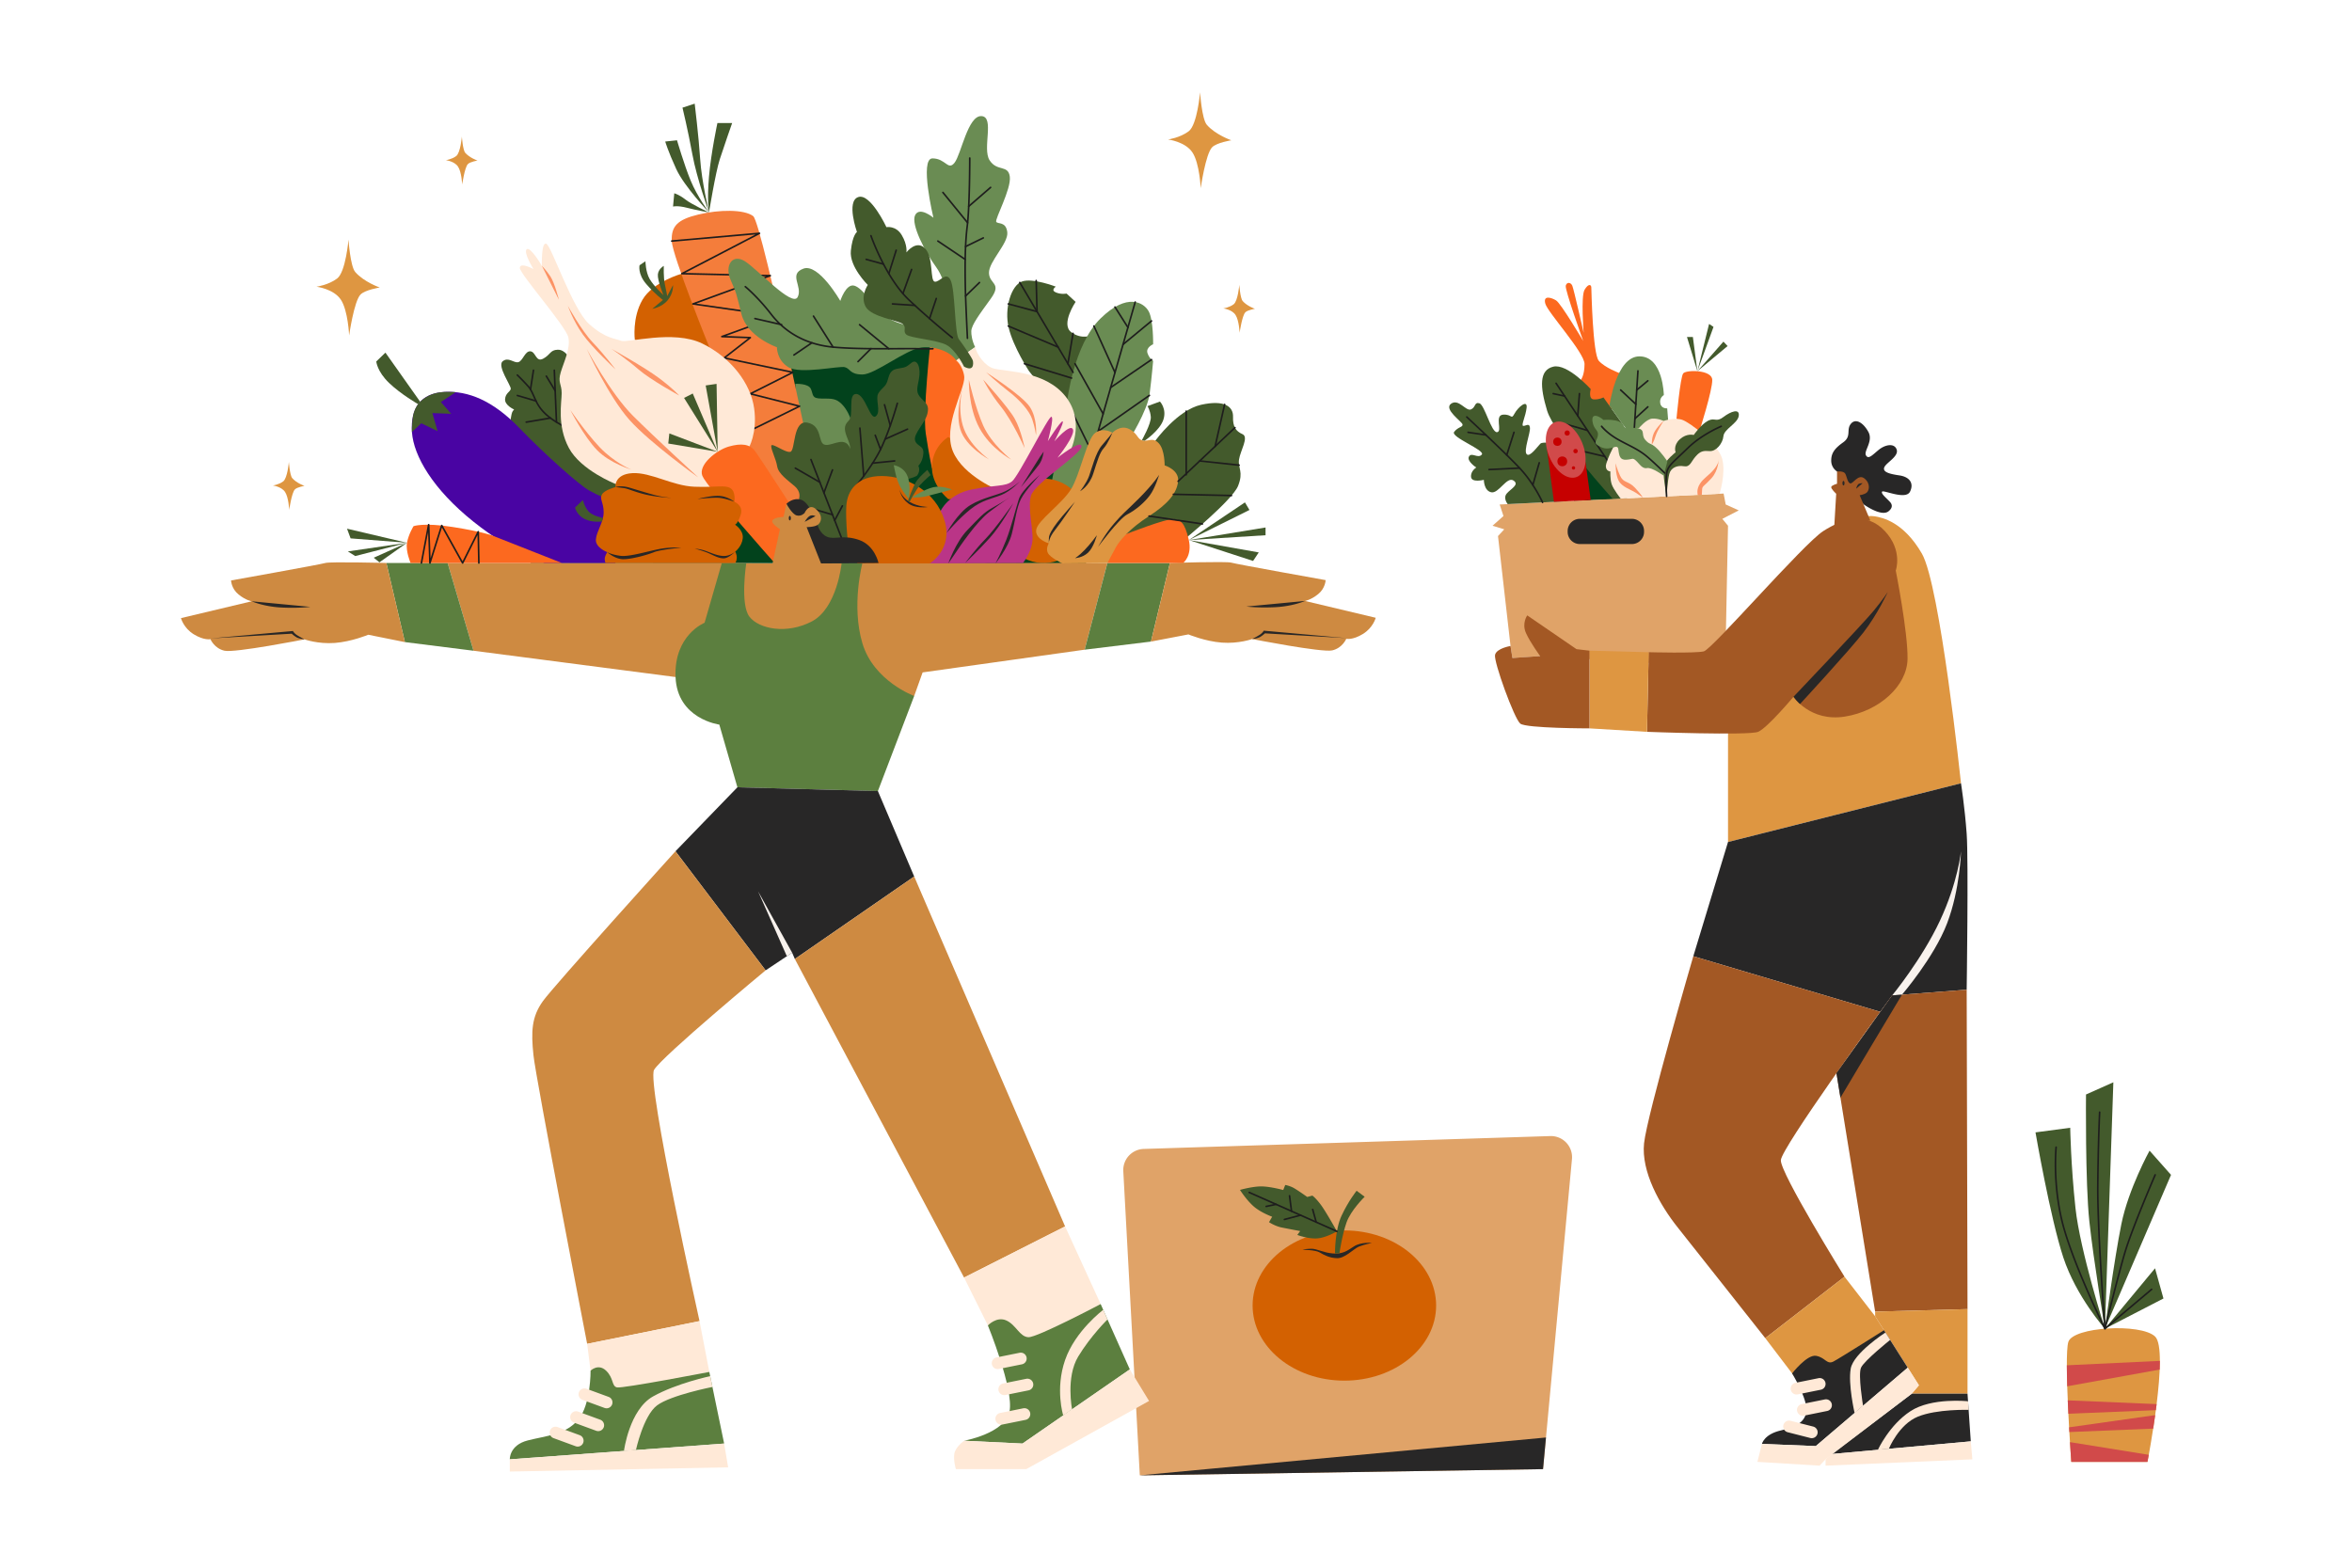 <svg xmlns="http://www.w3.org/2000/svg" xml:space="preserve" viewBox="0 0 600 400" id="vegetarian-food-shopping">
  <g fill="#DE9641">
    <path d="M88.901 61.131s-.698 8.268-2.899 9.932c-2.201 1.664-5.261 2.094-5.261 2.094s4.402.537 6.228 3.329c1.825 2.792 2.094 9.1 2.094 9.1s1.246-8.719 2.899-10.429c1.168-1.208 4.912-1.799 4.912-1.799s-4.053-1.409-6.255-3.959c-1.267-1.469-1.718-8.268-1.718-8.268zM306.139 23.563s-.698 8.268-2.899 9.932c-2.201 1.664-5.261 2.094-5.261 2.094s4.402.537 6.228 3.329c1.825 2.792 2.094 9.1 2.094 9.1s1.246-8.719 2.899-10.429c1.168-1.208 4.912-1.798 4.912-1.798s-4.053-1.409-6.255-3.959c-1.267-1.469-1.718-8.269-1.718-8.269zM117.824 34.856s-.349 4.134-1.45 4.966-2.631 1.047-2.631 1.047 2.201.268 3.114 1.664 1.047 4.55 1.047 4.55.623-4.36 1.45-5.214c.584-.604 2.456-.899 2.456-.899s-2.027-.705-3.127-1.98c-.634-.734-.859-4.134-.859-4.134zM316.15 72.68s-.349 4.134-1.45 4.966-2.631 1.047-2.631 1.047 2.201.268 3.114 1.664c.913 1.396 1.047 4.55 1.047 4.55s.623-4.359 1.45-5.214c.584-.604 2.456-.899 2.456-.899s-2.027-.705-3.127-1.98c-.634-.734-.859-4.134-.859-4.134zM73.694 117.865s-.349 4.134-1.45 4.966-2.631 1.047-2.631 1.047 2.201.268 3.114 1.664 1.047 4.55 1.047 4.55.623-4.359 1.45-5.214c.584-.604 2.456-.899 2.456-.899s-2.027-.705-3.127-1.98c-.634-.734-.859-4.134-.859-4.134z"></path>
  </g>
  <path fill="#DE9641" d="M528.386 373.001h19.435s5.583-28.562 1.933-31.998c-3.651-3.436-20.938-2.47-22.119 1.396-1.181 3.866.751 30.602.751 30.602z"></path>
  <path fill="#435A2C" d="M519.259 288.927s3.758 21.797 7.087 31.89c3.329 10.093 10.626 18.203 10.626 18.203s-6.331-19.814-7.512-30.766-1.344-20.509-1.344-20.509l-8.857 1.182zM539.122 276.149l-6.978 3.114s-.215 22.441.859 32.427 3.969 27.33 3.969 27.33l2.15-62.871z"></path>
  <path fill="#435A2C" d="M548.358 293.597s-5.369 9.717-7.194 18.737c-1.825 9.02-4.192 26.686-4.192 26.686l16.862-39.248-5.476-6.175zM549.754 323.609l-12.782 15.411 14.929-7.706z"></path>
  <path fill="#D14A4A" d="m527.252 348.358 23.74-1.127-.046 2.216-23.595 4.268-.071-2.82zM527.485 357.3l22.675.961-.198 1.546-22.318.915zM527.828 364.186l21.962-3.114-.507 3.443-21.385.877zM528.052 367.962l20.106 3.24-.337 1.799h-19.435z"></path>
  <path fill="#1E1D1D" d="M536.972 339.225a.206.206 0 0 1-.184-.114c-.071-.142-7.128-14.37-10.317-25.108-3.196-10.76-2.166-21.209-2.155-21.313.012-.113.099-.199.226-.184a.207.207 0 0 1 .184.226c-.011.104-1.032 10.475 2.139 21.153 2.7 9.089 8.185 20.698 9.821 24.079-.365-4.895-1.835-25.314-1.74-35.51.106-11.575.47-18.623.474-18.693.007-.113.109-.194.216-.195a.206.206 0 0 1 .195.216c-.004.07-.368 7.111-.474 18.675-.106 11.561 1.801 36.297 1.82 36.546a.207.207 0 0 1-.205.222z"></path>
  <path fill="#1E1D1D" d="M536.972 339.225a.205.205 0 0 1-.201-.254c.033-.131 3.248-13.125 5.053-19.285 1.808-6.168 7.716-19.857 7.775-19.996a.206.206 0 0 1 .378.164c-.06.137-5.958 13.803-7.758 19.948-1.578 5.381-4.234 15.991-4.896 18.652l11.437-9.634a.206.206 0 0 1 .265.315l-11.923 10.042a.192.192 0 0 1-.13.048z"></path>
  <path fill="#E0A368" d="m290.766 376.437 102.865-1.584 7.379-79.098a5.387 5.387 0 0 0-5.533-5.884l-103.714 3.283a5.386 5.386 0 0 0-5.208 5.675l4.211 77.608z"></path>
  <ellipse cx="342.95" cy="333.111" fill="#D36101" rx="23.408" ry="19.166"></ellipse>
  <path fill="#282727" d="M349.956 317.139s-2.765-.295-4.563.886c-1.799 1.181-2.899 1.986-5.369 1.799-2.47-.188-4.053-1.235-5.557-1.208-1.503.027-2.201.268-2.201.268s3.221 0 4.376.671c1.154.671 2.496 1.423 4.47 1.476 1.973.054 4.228-2.416 5.543-2.953 1.315-.536 3.301-.939 3.301-.939z"></path>
  <path fill="#435A2C" d="m346.077 303.825 2.054 1.53s-3.503 3.382-4.631 6.563c-1.127 3.181-1.81 7.864-1.81 7.864l-1.129.067s-.081-5.917 1.691-9.702 3.825-6.322 3.825-6.322z"></path>
  <path fill="#435A2C" d="M316.321 303.61s1.503 2.389 3.355 4.08c1.852 1.691 4.859 2.765 4.859 2.765l-.805 1.382s1.503 1.008 3.194 1.356a306.8 306.8 0 0 0 4.751.913l-.725.993s2.684 1.02 4.993.886 5.111-1.801 5.111-1.801-2.776-4.99-4.091-6.762-2.174-2.362-2.174-2.362l-1.315.349s-2.899-2.094-3.892-2.523c-.993-.43-1.718-.537-1.718-.537l-.51 1.288s-2.899-.805-5.235-.913c-2.335-.107-5.798.886-5.798.886z"></path>
  <path fill="#1E1D1D" d="M341.055 314.389a.212.212 0 0 1-.084-.018l-22.372-9.929c-.104-.046-.15-.168-.104-.272s.167-.15.272-.104l22.372 9.929c.104.046.15.168.104.272a.204.204 0 0 1-.188.122z"></path>
  <path fill="#1E1D1D" d="M329.47 309.247a.206.206 0 0 1-.204-.179l-.506-3.929a.207.207 0 0 1 .178-.231.208.208 0 0 1 .231.178l.506 3.929a.207.207 0 0 1-.178.231l-.027.001zM323.005 308.03a.206.206 0 0 1-.042-.408l2.536-.527a.209.209 0 0 1 .244.16.208.208 0 0 1-.16.244l-2.536.527a.206.206 0 0 1-.042.004zM327.649 311.359a.206.206 0 0 1-.199-.154.207.207 0 0 1 .147-.252l4.126-1.089a.208.208 0 0 1 .252.147.207.207 0 0 1-.147.252l-4.126 1.089a.249.249 0 0 1-.053.007zM335.767 312.043a.207.207 0 0 1-.199-.151l-.897-3.234a.206.206 0 0 1 .144-.253.211.211 0 0 1 .253.144l.897 3.234a.206.206 0 0 1-.198.26z"></path>
  <path fill="#282727" d="m290.766 376.437 103.618-9.654-.753 8.07z"></path>
  <path fill="#02421C" d="m135.327 143.648 34.374-45.701 49.58-11.637 25.212 2.255 39.942 31.327-7.413 23.864z"></path>
  <path fill="#435A2C" d="M262.472 94.642s-3.973-6.077-5.154-11.016.644-10.817 3.382-11.797c2.738-.981 8.644 1.315 8.644 1.315s-1.396.872 0 1.463c1.396.591 2.738.297 2.738.297l2.309 2.119s-3.856 5.691-1.123 7.731c2.734 2.04 5.472.752 5.472.752l-1.718 14.898-5.718 5.523-8.832-11.285z"></path>
  <path fill="#6A8C53" d="M272.219 102.457s1.662-14.448 8.507-21.176c6.845-6.728 11.113-4.07 12.321-1.816s1.118 8.375 1.118 8.375-1.923.805-1.44 2.255 1.441 1.976 1.441 1.976-.314 3.822-.878 8.332-5.369 12.025-5.369 12.025l-11.301 16.644-8.773-3.731 4.374-22.884z"></path>
  <path fill="#435A2C" d="M294.741 112.428s5.635-7.81 11.675-9.152c6.04-1.342 8.214.532 8.134 3.058-.081 2.526.725 3.706 2.416 4.444 1.691.739-.564 4.236-.886 6.474s1.208 3.083-.242 6.727-13.69 13.63-13.69 13.63l-19.167-.403 11.76-24.778z"></path>
  <path fill="#FC691F" d="M237.4 86.954s-2.04 18.281-1.235 23.636 1.571 8.858 1.571 8.858l6.751-.765 5.375-20.737-6.943-10.563-5.519-.429z"></path>
  <path fill="#1E1D1D" d="M280.136 110.248a.206.206 0 0 1-.198-.262l9.458-32.972a.204.204 0 0 1 .255-.141.206.206 0 0 1 .141.254l-9.298 32.413 12.602-8.821a.206.206 0 1 1 .236.337l-13.078 9.155a.213.213 0 0 1-.118.037z"></path>
  <path fill="#1E1D1D" d="M287.735 83.756a.207.207 0 0 1-.174-.096l-3.3-5.206a.206.206 0 1 1 .348-.22l3.3 5.206a.206.206 0 0 1-.174.316zM286.49 88.094a.207.207 0 0 1-.131-.365l7.268-6.004a.205.205 0 0 1 .289.028.207.207 0 0 1-.027.29l-7.268 6.004a.206.206 0 0 1-.131.047zM284.435 95.261a.205.205 0 0 1-.187-.121l-5.376-11.861a.206.206 0 1 1 .375-.169l5.376 11.861a.206.206 0 0 1-.188.29zM283.34 99.079a.206.206 0 0 1-.116-.376l10.419-7.121a.205.205 0 1 1 .231.34l-10.419 7.121a.203.203 0 0 1-.115.036zM281.411 105.803a.205.205 0 0 1-.179-.105l-7.181-12.795a.205.205 0 0 1 .079-.28.205.205 0 0 1 .28.078l7.181 12.795a.205.205 0 0 1-.079.28.197.197 0 0 1-.101.027zM277.594 113.639a.206.206 0 0 1-.185-.115l-5.375-10.976a.205.205 0 0 1 .094-.275.208.208 0 0 1 .276.094l5.375 10.976a.205.205 0 0 1-.185.296z"></path>
  <path fill="#D36101" d="M241.91 127.352s-4.52-3.594-4.152-8.668c.367-5.073 4.152-7.167 4.152-7.167l14.657 9.193v7.316l-14.657-.674z"></path>
  <path fill="#6A8C53" d="M202.893 97.947s3.341-.201 3.986 1.329.162 2.416 2.739 2.416 3.624-.04 5.073 1.369c1.45 1.409 2.214 3.553 2.214 3.553l.725 4.782 1.248 5.355-5.946 1.933-9.678-9.449-.361-11.288z"></path>
  <path fill="#D36101" d="M161.948 86.74s-.743-5.637 1.948-10.254 10.046-6.657 10.046-6.657 7.946 7.785 9.825 10.899c1.879 3.114.913 9.234-1.45 10.576-2.362 1.341-20.369-4.564-20.369-4.564z"></path>
  <path fill="#F47D3B" d="M180.959 88.627s-9.433-23.336-9.594-27.12c-.161-3.785 1.45-5.476 6.765-6.765 5.315-1.288 11.677-1.369 14.012.403 2.335 1.772 17.475 75.205 17.475 75.205H194.8l-13.841-41.723z"></path>
  <path fill="#1E1D1D" d="M192.445 109.534a.206.206 0 0 1-.091-.39l11.032-5.432-12.024-3.035a.205.205 0 0 1-.154-.177.204.204 0 0 1 .112-.206l10.329-5.206-16.935-3.559a.205.205 0 0 1-.084-.364l6.209-4.832-6.705-.248a.206.206 0 0 1-.063-.399l13.614-4.935-20.936-3.003a.206.206 0 0 1-.042-.397l18.705-6.838-21.477-.48a.205.205 0 0 1-.195-.159.204.204 0 0 1 .105-.229l18.886-9.82-21.349 1.886c-.126.005-.214-.074-.223-.187a.206.206 0 0 1 .187-.223l22.383-1.978a.194.194 0 0 1 .216.148.205.205 0 0 1-.103.24l-19.095 9.929 21.765.486a.205.205 0 0 1 .066.399l-18.961 6.932 20.941 3.003c.094.014.166.089.176.183s-.046.182-.135.214l-13.395 4.855 6.214.23a.206.206 0 0 1 .119.368l-6.305 4.906 17.076 3.588c.085.018.15.088.162.175a.206.206 0 0 1-.112.21l-10.362 5.222 12.032 3.037a.206.206 0 0 1 .04.384l-11.535 5.679a.168.168 0 0 1-.088.023z"></path>
  <path fill="#6A8C53" d="m243.92 91.96 4.839-3.394c-.769-1.529-1.022-3.234-.979-4.101.081-1.611 2.094-4.268 4.993-8.294s-.403-3.625-.483-6.524c-.081-2.899 4.993-7.57 4.671-10.388-.322-2.819-2.416-2.013-2.819-2.658-.403-.644 3.865-8.375 3.463-11.516-.403-3.141-3.221-1.208-5.154-4.188-1.933-2.98 1.369-11.113-2.094-11.274-3.463-.161-5.154 9.744-6.845 11.889-1.691 2.145-2.255-1.098-5.637-1.098-3.382 0 .242 15.14.242 15.14s-3.543-2.98-4.671-.644c-1.127 2.335 2.577 9.422 5.396 13.288 2.819 3.865 3.748 11.596 3.748 11.596v5.074s-13.17-1.128-16.542-4.107c-3.372-2.98-5.943-7.221-8.09-7.865-2.148-.644-3.597 3.879-3.597 3.879s-5.53-9.677-9.422-8.228c-3.892 1.45-.081 4.564-1.45 7.248s-10.227-7.087-13.449-9.127c-3.221-2.04-5.261 1.074-3.651 4.778 1.611 3.704 1.288 2.953 2.778 8.751 1.489 5.798 9.033 8.404 9.033 8.404s-.107 3.193 2.899 5.079c3.007 1.886 12.992-.383 14.42 0 1.427.383 1.257 1.872 4.491 1.872 3.233 0 10.94-6.335 15.02-6.872 3.318-.437 7.417.973 8.89 3.28z"></path>
  <path fill="#FFE9D7" d="M271.922 101.281c-5.154-6.684-14.979-6.362-18.381-7.248-2.307-.6-4.293-3.568-4.782-5.467-1.813 1.255-2.976 2.111-4.839 3.394 1.146.847 2.031 3.057 2.071 4.282.107 3.282-5.583 12.502-2.899 18.932 2.684 6.429 12.039 10.11 12.039 10.11l4.775.186 12.846-9.81c.001-.002 4.324-7.694-.83-14.379z"></path>
  <circle cx="266.231" cy="132.894" r="10.774" fill="#D36101" transform="rotate(-80.781 266.234 132.89)"></circle>
  <path fill="#CE8A41" d="m114.188 143.648 6.603 22.388 51.54 6.711 18.039-29.018-6.227-.081z"></path>
  <path fill="#5C7F3F" d="m214.691 143.756 5.315-.107 13.207 33.93-9.261 24.267-35.836-.966-4.617-15.999s-10.738-1.396-11.167-12.133c-.429-10.737 7.409-13.851 7.409-13.851l4.402-15.247 6.228.081 24.32.025z"></path>
  <path fill="#435A2C" d="M130.266 107.042s.216-1.512.404-1.888.483-.671.483-.671-2.416-1.047-2.309-2.631 1.315-1.852 1.45-2.631c.134-.778-3.543-5.825-2.067-7.033s2.845.51 4 .215c1.154-.295 1.691-2.899 3.087-2.765 1.396.134 1.369 2.872 3.248 1.879 1.879-.993 1.745-2.228 3.704-2.282 1.96-.054 3.033 2.228 3.033 2.228l16.24 35.568-4.778 2.389-21.69-9.664-4.805-12.714z"></path>
  <path fill="#CE8A41" d="M233.213 177.579s-10.308-3.758-13.207-13.422 0-20.509 0-20.509h62.492l-5.798 22.119-41.339 5.798-2.148 6.014z"></path>
  <path fill="#5C7F3F" d="M282.498 143.648h15.945l-4.832 20.053-16.911 2.067zM103.289 163.835l17.502 2.201-6.603-22.388H98.565z"></path>
  <path fill="#CE8A41" d="m64.205 153.419-18.039 4.295s.644 2.523 3.275 4.134c2.631 1.611 4.241 1.235 4.241 1.235s.966 2.362 3.597 2.953c2.631.59 20.401-2.899 20.401-2.899s3.436 1.235 7.731.913c4.295-.322 8.536-2.094 8.536-2.094l9.342 1.879-4.724-20.186s-14.335-.376-15.569 0-24.052 4.456-24.052 4.456.054 2.067 1.906 3.57c1.852 1.503 3.355 1.744 3.355 1.744z"></path>
  <path fill="#282727" d="m79.157 154.842-14.952-1.423s2.98 1.342 7.476 1.584 7.476-.161 7.476-.161zM53.749 162.895l20.978-1.892s.282.584 1.127 1.107c.846.523 1.825 1.027 1.825 1.027s-1.362-.141-2.027-.523a7.2 7.2 0 0 1-1.228-.926l-20.675 1.207z"></path>
  <path fill="#4904A3" d="M138.911 143.648s-7.812-2.3-18.12-10.532-15.301-16.768-15.704-22.889c-.403-6.12 2.255-9.905 8.295-10.227s12.321 2.174 19.086 9.18 15.346 14.576 17.78 15.945 5.172 2.456 5.172 2.456l1.584 16.066-18.093.001z"></path>
  <path fill="#CE8A41" d="m332.91 153.335 18.039 4.295s-.644 2.523-3.275 4.134c-2.631 1.611-4.241 1.235-4.241 1.235s-.966 2.362-3.597 2.953c-2.631.591-20.401-2.899-20.401-2.899s-3.436 1.235-7.731.913c-4.295-.322-8.536-2.094-8.536-2.094l-9.556 1.829 4.832-20.052s14.441-.46 15.676-.084 24.052 4.456 24.052 4.456-.054 2.067-1.906 3.57c-1.853 1.502-3.356 1.744-3.356 1.744z"></path>
  <path fill="#282727" d="m317.958 154.758 14.952-1.423s-2.98 1.342-7.476 1.584c-4.497.241-7.476-.161-7.476-.161zM343.365 162.811l-20.978-1.893s-.282.584-1.127 1.107c-.846.523-1.825 1.027-1.825 1.027s1.362-.141 2.027-.523a7.259 7.259 0 0 0 1.228-.926l20.675 1.208zM188.115 200.879 172.314 217.2l22.995 30.387 6.765-4.51.69 1.611 30.449-21.045-9.261-21.797z"></path>
  <path fill="#F8F2ED" d="m193.377 227.401 8.697 15.676-1.35.901z"></path>
  <path fill="#CE8A41" d="m233.213 223.643 38.494 89.282-25.77 13.046-43.173-81.283zM172.314 217.2s-30.907 34.199-33.806 38.225c-2.899 4.027-3.06 7.731-2.416 13.851.644 6.12 13.69 73.605 13.69 73.605l28.669-5.798s-13.529-60.72-11.597-64.103c1.933-3.382 28.454-25.394 28.454-25.394L172.314 217.2z"></path>
  <path fill="#FFE9D7" d="m180.948 350.05-2.496-12.966-28.669 5.798 1.852 14.496zM245.937 325.971l11.006 22.119 23.837-15.354-9.073-19.811z"></path>
  <path fill="#5C7F3F" d="m180.948 350.05 3.785 18.281-54.681 4.027s-.161-3.624 4.59-4.832c4.751-1.208 9.664-1.45 12.885-5.315s3.13-12.481 3.13-12.481 1.944-1.931 3.957 0 1.368 3.945 2.778 4.267c1.41.321 23.556-3.947 23.556-3.947z"></path>
  <path fill="#FFE9D7" d="m130.052 375.471 55.701-1.074-1.02-6.067-54.681 4.027z"></path>
  <path fill="#5C7F3F" d="M245.937 367.605s10.469-1.852 11.597-7.489c1.127-5.637-5.516-21.925-5.516-21.925s2.214-2.396 4.711-1.268c2.497 1.127 3.382 4.188 5.637 4.268 2.255.081 18.415-8.456 18.415-8.456l7.436 16.67-27.381 18.925-14.899-.725z"></path>
  <path fill="#FFE9D7" d="m293.128 357.459-4.912-8.053-27.381 18.925-14.898-.725s-2.255 1.611-2.496 3.382c-.242 1.772.403 3.866.403 3.866h17.958l31.326-17.395z"></path>
  <path fill="#435A2C" d="m98.323 89.974-2.335 2.255s.201 2.537 3.261 5.476 7.431 5.423 7.431 5.423l.507-.62-8.864-12.534z"></path>
  <path fill="#435A2C" d="m105.088 110.228 2.389-2.228 4.161 2.013-1.342-4.617 4.805.188-2.631-3.007 3.787-2.512s-2.545-.292-4.733.164-3.718 1.584-4.564 2.51-1.383 2.24-1.583 3.304c-.2 1.063-.349 3.53-.289 4.185z"></path>
  <path fill="#FC691F" d="M104.739 143.648s-1.288-3.007-.913-5.154c.376-2.148 1.664-4.241 1.664-4.241s2.577-.966 10.04.215 9.984 2.151 9.984 2.151l17.826 7.03-38.601-.001z"></path>
  <path fill="#BA3587" d="M239.969 130.35s1.887-4.257 7.954-5.465c6.067-1.208 8.536-.68 10.254-2.071 1.718-1.392 9.288-16.693 10.04-16.478.752.215-.913 6.228-.913 6.228s3.168-5.047 3.758-5.047-2.094 5.1-2.094 5.1 3.973-4.617 4.724-3.114c.752 1.503-3.919 7.302-3.919 7.302s6.013-4.805 6.12-2.913-11.972 9.409-12.885 12.576c-.913 3.168.591 8.322.376 11.382s-2.416 5.798-2.416 5.798l-24.804.107 3.805-13.405z"></path>
  <path fill="#435A2C" d="m88.525 134.897.913 2.47 14.388 1.127z"></path>
  <path fill="#435A2C" d="m88.74 140.695 1.879 1.182 13.207-3.383zM95.344 142.306l1.449 1.175 7.033-4.987z"></path>
  <path fill="#1E1D1D" d="M107.504 143.854a.205.205 0 0 1-.203-.244l1.852-9.765c.02-.103.103-.183.219-.167a.205.205 0 0 1 .19.198l.282 8.56 2.65-8.408a.206.206 0 0 1 .376-.038l5.132 9.216 3.812-7.625a.206.206 0 0 1 .39.088l.161 7.974a.207.207 0 0 1-.202.21.2.2 0 0 1-.21-.202l-.144-7.14-3.614 7.228a.207.207 0 0 1-.179.114.209.209 0 0 1-.185-.106l-5.09-9.14-2.869 9.102a.208.208 0 0 1-.224.142.207.207 0 0 1-.178-.197l-.26-7.906-1.505 7.937a.204.204 0 0 1-.201.169zM143.769 108.903a.203.203 0 0 1-.086-.019c-.135-.062-3.338-1.548-5.437-3.915-1.15-1.298-1.717-2.584-2.218-3.719-.418-.949-.814-1.845-1.485-2.588-1.48-1.639-2.688-2.796-2.7-2.808a.206.206 0 1 1 .285-.297c.012.012 1.23 1.178 2.721 2.829.715.792 1.124 1.718 1.556 2.698.512 1.162 1.043 2.363 2.15 3.612 2.04 2.302 5.268 3.8 5.3 3.815a.206.206 0 0 1-.086.392z"></path>
  <path fill="#1E1D1D" d="M135.327 99.58a.206.206 0 0 1-.203-.237l.765-4.904a.206.206 0 1 1 .407.063l-.765 4.904a.206.206 0 0 1-.204.174zM136.746 102.524a.232.232 0 0 1-.058-.008l-4.76-1.405a.206.206 0 1 1 .116-.395l4.76 1.405a.207.207 0 0 1 .14.256.207.207 0 0 1-.198.147zM134.24 107.911a.206.206 0 0 1-.206-.206c0-.111.088-.201.197-.205.208-.021 3.789-.633 6.152-1.042a.203.203 0 0 1 .238.168.206.206 0 0 1-.167.238c-1.823.314-6.077 1.047-6.214 1.047zM141.958 107.911a.206.206 0 0 1-.206-.197l-.551-13.234a.206.206 0 0 1 .197-.214h.009c.11 0 .201.086.206.197l.551 13.234a.206.206 0 0 1-.197.214h-.009z"></path>
  <path fill="#1E1D1D" d="M141.625 99.908a.206.206 0 0 1-.176-.099l-2.258-3.729a.205.205 0 1 1 .352-.213l2.258 3.729a.206.206 0 0 1-.069.283.21.21 0 0 1-.107.029z"></path>
  <path fill="#FFE9D7" d="M157.065 123.498s-8.893-3.472-11.953-9.217-1.825-11.597-1.825-13.959-1.029-2.684-.246-5.315c.783-2.631 2.501-6.013 1.964-8.858s-12.509-16.321-12.402-17.824 3.49.322 3.49.322-2.649-4.241-1.727-5.047c.922-.805 3.875 4.241 3.875 4.241s-.215-6.228 1.127-5.637 6.657 16.643 10.899 20.455c4.241 3.812 6.657 3.651 8.16 4.295s13.368-2.899 20.723.698 12.348 10.174 13.234 16.536-1.45 10.227-1.45 10.227l-12.501 12.857-21.368-3.774z"></path>
  <path fill="#FC691F" d="M197.201 143.197s-16.897-18.956-18.025-21.775c-1.127-2.819 3.624-6.604 6.765-7.489 3.141-.886 5.314-.644 6.643 1.127 1.329 1.772 11.235 17.119 11.235 17.119l-6.618 11.018z"></path>
  <path fill="#435A2C" d="m180.022 98.35 3.058 16.93-.28-17.333z"></path>
  <path fill="#435A2C" d="m174.506 101.531 2.214-1.128 6.36 14.877zM170.75 110.59l12.33 4.69-12.601-2.113z"></path>
  <path fill="#FC9365" d="m138.24 67.842 4.335 8.644s-1.074-4.308-2.168-5.959c-1.093-1.652-2.167-2.685-2.167-2.685zM157.004 94.242s-5.892-5.476-8.348-8.939-3.785-7.248-3.785-7.248 3.463 6.322 6.362 9.342c2.898 3.02 5.771 6.845 5.771 6.845zM155.983 89.008s8.415 4.671 12.12 7.449c3.704 2.778 5.154 4.456 5.154 4.456s-7.288-3.973-10.389-6.671-6.885-5.234-6.885-5.234zM149.662 89.008s6.08 11.395 11.878 17.153 16.589 15.65 16.589 15.65-12.16-8.654-17.516-14.628c-5.354-5.975-10.951-18.175-10.951-18.175zM145.474 104.591s5.235 7.65 8.939 10.912c3.704 3.261 6.765 4.349 6.765 4.349s-5.516-1.57-8.858-4.993c-3.343-3.423-6.846-10.268-6.846-10.268z"></path>
  <path fill="#435A2C" d="M166.399 78.794s2.389-.349 3.919-2.174c1.53-1.825 1.369-3.866 1.369-3.866l-1.476 2.792s-.268-1.53-.617-3.06-.268-4.644-.268-4.644-1.369.725-1.503 2.201 1.423 5.261 1.423 5.261-2.523-2.362-3.543-4.161-1.047-4.483-1.047-4.483l-1.503 1.02s-.537 2.201 1.718 4.805c2.255 2.604 4.241 4.053 4.241 4.053l-2.713 2.256zM183.015 31.388s-1.611 7.516-2.148 13.637c-.537 6.12 0 9.175 0 9.175s1.664-10.195 2.738-13.523c1.074-3.329 3.168-9.288 3.168-9.288h-3.758v-.001z"></path>
  <path fill="#435A2C" d="m174.103 27.469 3.114-1.02s1.02 8.375 1.396 14.12c.376 5.745 2.255 13.631 2.255 13.631s-3.114-8.638-4.241-14.812c-1.128-6.175-2.524-11.919-2.524-11.919z"></path>
  <path fill="#435A2C" d="m169.701 36.112 3.006-.322s1.825 6.281 3.49 10.308c1.664 4.027 4.671 8.101 4.671 8.101s-6.281-6.544-8.375-11.107c-2.094-4.564-2.792-6.98-2.792-6.98zM172.009 49.319l-.317 3.382s1.123-.322 3.592.322c2.47.644 5.583 1.175 5.583 1.175s-4.51-2.088-6.067-3.323c-1.556-1.233-2.791-1.556-2.791-1.556zM203.819 127.272s.708-1.64-1.055-3.182-4.179-3.152-4.501-5.085-1.45-3.946-1.53-5.154c-.081-1.208 3.624 1.81 4.912 1.428 1.288-.381.564-8.214 4.349-7.438s2.658 5.01 4.268 5.591c1.611.58 4.429-1.788 6.04 0s4.993 15.13 4.993 15.13l-1.289 12.268-12.241-2.577-3.946-10.981z"></path>
  <path fill="#1E1D1D" d="M214.691 137.492a.207.207 0 0 1-.192-.131l-7.812-20.035a.206.206 0 0 1 .384-.149l7.812 20.035a.205.205 0 0 1-.192.28z"></path>
  <path fill="#1E1D1D" d="M210.186 125.941a.207.207 0 0 1-.193-.278l2.183-5.843a.205.205 0 0 1 .265-.121c.106.04.16.158.121.265l-2.183 5.843a.205.205 0 0 1-.193.134zM209.138 123.252a.211.211 0 0 1-.103-.027l-6.245-3.598a.207.207 0 0 1-.076-.281.207.207 0 0 1 .281-.076l6.245 3.598a.205.205 0 0 1-.102.384zM212.932 132.984a.206.206 0 0 1-.181-.302l1.96-3.706a.208.208 0 0 1 .278-.086c.1.053.138.178.085.278l-1.96 3.706a.205.205 0 0 1-.182.11zM212.369 131.537a.246.246 0 0 1-.059-.008l-4.604-1.373c-.109-.033-.171-.147-.138-.256s.15-.168.256-.139l4.604 1.373a.205.205 0 0 1-.059.403z"></path>
  <path fill="#435A2C" d="M217.63 124.885s1.168-2.376-.483-3.825c-1.651-1.45-2.053-2.698-1.127-4.027s1.288-2.456.322-4.792c-.966-2.335-1.248-3.543.161-4.912s-.322-6.966 1.973-6.805c2.295.161 3.503 6.845 4.953 5.677s-.282-4.47.685-5.919c.966-1.45 1.691-1.49 2.215-2.899.523-1.409.443-2.899 2.577-3.302s2.054-.242 3.584-1.49 2.496 1.329 1.933 4.107c-.564 2.778-.765 3.463.564 4.912 1.329 1.45 2.134 1.772 1.57 4.027s-3.543 5.033-3.141 6.684c.403 1.651 2.295 1.248 2.134 3.382-.161 2.134-1.288 3.141-1.288 3.141s.644 1.101-.242 2.403c-.888 1.302-16.39 3.638-16.39 3.638z"></path>
  <path fill="#1E1D1D" d="M217.63 125.09a.206.206 0 0 1-.156-.34c.048-.056 4.854-5.647 7.177-10.609 2.328-4.973 4.052-11.233 4.069-11.295a.206.206 0 0 1 .397.109c-.017.063-1.75 6.356-4.093 11.361-2.347 5.014-7.189 10.648-7.238 10.704a.208.208 0 0 1-.156.07z"></path>
  <path fill="#1E1D1D" d="M227.113 108.782a.207.207 0 0 1-.199-.151l-1.47-5.301a.205.205 0 0 1 .144-.253.207.207 0 0 1 .253.143l1.47 5.301a.205.205 0 0 1-.198.261zM225.79 112.258a.206.206 0 0 1-.083-.394l5.705-2.549a.206.206 0 1 1 .167.376l-5.705 2.549a.193.193 0 0 1-.084.018zM224.629 114.865a.207.207 0 0 1-.193-.133l-1.355-3.6a.207.207 0 0 1 .121-.265.204.204 0 0 1 .265.12l1.355 3.6a.207.207 0 0 1-.193.278zM220.34 121.664a.207.207 0 0 1-.205-.189l-.979-12.224a.205.205 0 0 1 .189-.221c.117-.004.212.075.221.189l.979 12.224a.205.205 0 0 1-.189.221h-.016zM222.62 118.376a.205.205 0 0 1-.02-.41l5.6-.56a.204.204 0 0 1 .225.184.206.206 0 0 1-.185.225l-5.6.56-.02.001z"></path>
  <path fill="#D36101" d="M237.159 143.756s6.04-3.567 3.785-10.978c-2.255-7.41-9.503-11.283-15.945-11.32-6.443-.037-8.858 3.829-9.1 7.614-.242 3.785.483 10.147.483 10.147l2.335 4.537h18.442z"></path>
  <path fill="#282727" d="M236.737 129.354s-2.477 0-4.692-1.288c-2.215-1.289-2.577-3.181-2.577-3.181s.255 2.067 2.215 3.543c1.959 1.476 5.054.926 5.054.926z"></path>
  <path fill="#435A2C" d="m236.568 119.892.832 1.315s-1.53 1.262-2.684 2.55-2.671 4.308-2.671 4.308l-.419-.266s1.372-3.989 2.311-5.224c.94-1.234 2.631-2.683 2.631-2.683z"></path>
  <path fill="#FC691F" d="M301.825 143.648s2.416-1.852 1.409-6.04-1.995-5.022-3.906-5.161c-1.911-.139-11.958 3.792-11.958 3.792s-2.134.671-3.584 2.389-1.288 5.02-1.288 5.02h19.327z"></path>
  <path fill="#6A8C53" d="M228.005 118.684s2.496.315 3.49 2.775c.993 2.46.32 5.81.32 5.81s-1.126-1.257-2.172-3.082c-1.047-1.826-1.638-5.503-1.638-5.503zM242.823 124.885s-2.523-1.044-4.698-.576c-2.174.469-5.432 2.539-5.432 2.539s1.421.319 4.044-.326c2.623-.644 6.086-1.637 6.086-1.637z"></path>
  <path fill="#282727" d="m265.318 116.536-4.886 7.772s3.704-4.498 4.671-5.84c.966-1.342 1.127-3.221 1.127-3.221l-.912 1.289zM253.95 143.756s3.221-3.933 4.147-7.476 1.208-6.663 2.335-8.928c1.127-2.266 4.872-6.212 4.872-6.212s-4.59 3.726-5.396 6.212c-.805 2.486-1.973 7.237-3.221 10.418s-2.737 5.986-2.737 5.986zM246.219 143.648s3.262-3.06 6.241-6.362c2.98-3.302 6.04-8.899 6.04-8.899s-4.631 6.604-7.127 9.14-5.154 6.121-5.154 6.121zM257.815 126.737s-2.215 1.454-5.456 3.908c-3.241 2.454-7.59 8.897-8.597 10.427s-1.852 2.684-1.852 2.684 1.893-5.436 4.872-8.509c2.98-3.074 4.099-4.455 6.563-5.792 2.465-1.338 4.47-2.718 4.47-2.718zM260.191 122.813s-2.335 2.514-4.751 3.481-4.912 1.288-7.892 3.664-6.099 6.06-6.099 6.06 2.878-5.214 6.099-7.147c3.221-1.933 6.808-2.493 8.939-3.543 2.131-1.051 3.704-2.515 3.704-2.515z"></path>
  <path fill="#435A2C" d="M245.937 93.558s-2.094-4.349-4.59-5.597-8.939-1.691-10.066-2.537.121-1.812-.966-2.738-7.973-1.772-9.462-4.389c-1.49-2.617.523-5.597.523-5.597s-4.751-4.644-4.322-8.724 1.557-4.778 1.557-4.778-2.792-7.838.322-8.912c3.114-1.074 7.202 7.677 7.202 7.677s2.408-.483 3.911 2.04c1.503 2.523 1.181 4.402 1.181 4.402s2.523-3.329 4.751-1.02 1.208 8.338 2.497 8.491c1.288.153 2.845-2.746 4.027-.384 1.181 2.362 1.02 13.637 2.094 15.033 1.074 1.396 3.49 4.918 3.597 5.546.106.628.338 2.85-2.256 1.487z"></path>
  <path fill="#1E1D1D" d="M246.796 86.516a.207.207 0 0 1-.206-.195c-.004-.091-.457-9.149-.537-13.052-.096-4.681-.126-10.681.485-15.572.636-5.083.643-17.247.643-17.369a.206.206 0 1 1 .412 0c0 .123-.007 12.313-.646 17.42-.608 4.865-.576 10.846-.482 15.513.08 3.898.532 12.949.537 13.04a.206.206 0 0 1-.195.216l-.011-.001z"></path>
  <path fill="#1E1D1D" d="M246.325 75.731a.206.206 0 0 1-.143-.354l3.538-3.432a.206.206 0 1 1 .286.296l-3.538 3.432a.209.209 0 0 1-.143.058zM246.206 66.383a.204.204 0 0 1-.115-.035l-6.953-4.671a.207.207 0 0 1-.056-.286.207.207 0 0 1 .286-.056l6.953 4.671a.207.207 0 0 1 .056.286.205.205 0 0 1-.171.091zM246.325 63.113a.206.206 0 0 1-.09-.391l4.524-2.206a.206.206 0 0 1 .18.37l-4.524 2.206a.195.195 0 0 1-.09.021zM246.839 57.043a.204.204 0 0 1-.159-.076l-6.298-7.733a.205.205 0 1 1 .318-.259l6.298 7.733a.205.205 0 0 1-.159.335zM247.123 52.861a.202.202 0 0 1-.155-.071.205.205 0 0 1 .02-.29l5.578-4.838a.204.204 0 0 1 .29.021.205.205 0 0 1-.02.29l-5.578 4.838a.211.211 0 0 1-.135.05zM242.92 86.355a.205.205 0 0 1-.128-.044c-.047-.038-4.871-3.856-10.928-9.514-6.088-5.687-9.842-16.484-9.879-16.592a.205.205 0 1 1 .389-.133c.037.107 3.759 10.809 9.772 16.425 6.043 5.646 10.854 9.454 10.902 9.491a.205.205 0 0 1-.128.367z"></path>
  <path fill="#1E1D1D" d="M226.74 70.034a.204.204 0 0 1-.196-.268l1.883-5.986a.203.203 0 0 1 .258-.134c.109.034.169.15.134.258l-1.883 5.986a.206.206 0 0 1-.196.144zM225.381 67.598a.213.213 0 0 1-.055-.007l-4.409-1.214a.207.207 0 0 1-.144-.253.205.205 0 0 1 .253-.144l4.409 1.214c.109.03.174.144.144.253a.205.205 0 0 1-.198.151zM230.336 75.109a.206.206 0 0 1-.194-.275l2.214-6.149a.206.206 0 0 1 .388.139l-2.214 6.149a.206.206 0 0 1-.194.136zM233.378 78.123h-.014l-5.697-.372a.205.205 0 0 1-.191-.219c.007-.113.08-.205.219-.192l5.697.372a.206.206 0 0 1-.014.411zM237.13 81.486a.204.204 0 0 1-.195-.271l1.72-5.117a.204.204 0 0 1 .261-.129.204.204 0 0 1 .129.26l-1.72 5.117a.205.205 0 0 1-.195.14zM236.76 89.212c-.633 0-1.578-.01-2.988-.039-1.075-.023-2.682-.014-4.546-.003-4.946.029-11.723.066-16.729-.4-6.626-.617-12.133-3.54-15.928-8.455-3.485-4.515-6.538-6.987-6.569-7.012a.206.206 0 0 1-.032-.289.206.206 0 0 1 .289-.031c.031.025 3.121 2.524 6.638 7.081 3.722 4.822 9.13 7.691 15.64 8.296 4.985.463 11.752.426 16.688.398 1.867-.011 3.477-.019 4.557.003 3.69.077 4.159.016 4.176.014a.205.205 0 0 1 .235.168.204.204 0 0 1-.161.236c-.023.006-.205.033-1.27.033z"></path>
  <path fill="#1E1D1D" d="M226.74 89.182a.205.205 0 0 1-.131-.047l-7.459-6.129a.206.206 0 0 1 .262-.319l7.459 6.129a.206.206 0 0 1-.131.366zM212.516 88.771a.206.206 0 0 1-.174-.096l-4.992-7.9a.206.206 0 1 1 .348-.22l4.992 7.9a.206.206 0 0 1-.174.316zM202.531 90.784a.206.206 0 0 1-.115-.376l4.581-3.111a.206.206 0 0 1 .231.341l-4.581 3.111a.215.215 0 0 1-.116.035zM218.878 92.474a.206.206 0 0 1-.146-.351l3.302-3.303a.206.206 0 1 1 .291.291l-3.302 3.303a.204.204 0 0 1-.145.06zM199.407 83.053a.24.24 0 0 1-.046-.005l-6.823-1.567a.206.206 0 0 1-.155-.247.208.208 0 0 1 .247-.154l6.823 1.567a.206.206 0 0 1-.046.406z"></path>
  <path fill="#FC9365" d="M251.574 95.007s2.98 2.738 5.798 4.912c2.819 2.174 5.234 4.912 5.959 7.087.725 2.174.966 4.053.966 4.053s.403-4.295-1.611-7.275c-2.012-2.978-11.112-8.777-11.112-8.777zM250.819 96.86s6.311 6.926 8.002 9.905c1.691 2.98 2.577 7.57 2.577 7.57s-3.06-6.845-6.04-10.55c-2.979-3.704-4.539-6.925-4.539-6.925zM247.152 96.86s1.544 6.924 3.668 11.717c2.124 4.792 7.133 8.675 7.133 8.675s-5.211-2.728-8.09-8.017c-2.879-5.289-2.711-12.375-2.711-12.375z"></path>
  <path fill="#FC9365" d="M245.615 98.873s-1.45 4.67 0 9.703c1.45 5.034 6.745 8.675 6.745 8.675s-6.02-3.158-7.389-7.748c-1.37-4.59.644-10.63.644-10.63z"></path>
  <path fill="#DE9641" d="M270.982 143.756s-3.033-1.449-3.651-2.631.215-2.496.215-2.496-3.451-.993-3.215-3.382c.236-2.389 6.633-6.684 8.937-10.496 2.304-3.812 4.022-12.885 6.17-14.335s4.349 0 4.349 0 1.933-2.094 4.241-.966c2.309 1.127 2.04 2.738 3.597 2.953 1.557.215 2.523-.913 4.027.752 1.503 1.664 1.449 5.583 1.449 5.583s3.758 1.119 3.436 4.076-2.47 5.695-7.409 8.863-7.57 6.335-8.429 7.892c-.859 1.557-2.201 4.08-2.201 4.08l-11.516.107z"></path>
  <path fill="#282727" d="M295.705 121.14s-1.396 2.268-5.154 6.026-3.973 3.651-6.335 6.389c-2.362 2.738-4.08 5.959-4.08 5.959s5.261-7.14 7.436-8.268c2.174-1.127 4.322-2.964 5.718-4.811 1.395-1.846 2.415-5.295 2.415-5.295zM279.814 136.562s-1.503 2.094-3.114 3.758c-1.611 1.664-2.47 2.094-2.47 2.094s1.879-.054 3.329-1.396c1.449-1.343 2.255-4.456 2.255-4.456zM283.786 110.416s-1.074 1.342-2.684 3.221c-1.611 1.879-2.577 5.925-3.275 7.821s-2.309 3.883-2.309 3.883 2.309-1.181 3.382-4.51c1.074-3.329 1.611-5.315 2.684-6.496 1.075-1.181 2.202-3.919 2.202-3.919zM274.23 128.025s-3.168 3.49-4.51 5.261c-1.342 1.772-2.147 3.114-2.147 4.08s-.027 1.262-.027 1.262-.027-1.369 1.584-3.382c1.61-2.013 5.1-7.221 5.1-7.221z"></path>
  <path fill="#435A2C" d="m292.725 103.624 3.181-1.168s1.772 1.829.886 4.599c-.886 2.77-4.751 5.372-4.751 5.372l-.751-.105s2.442-4.287 2.281-5.99c-.161-1.701-.846-2.708-.846-2.708z"></path>
  <path fill="#1E1D1D" d="M273.735 95.213a.206.206 0 0 1-.177-.101l-13.574-22.914a.206.206 0 1 1 .353-.21l13.574 22.914a.206.206 0 0 1-.176.311z"></path>
  <path fill="#1E1D1D" d="M264.552 79.711a.193.193 0 0 1-.053-.007l-7.324-1.96a.206.206 0 0 1-.146-.252.212.212 0 0 1 .252-.146l7.058 1.889-.214-7.645a.206.206 0 0 1 .2-.211h.006c.111 0 .203.088.206.2l.221 7.921a.204.204 0 0 1-.206.211zM269.919 88.771a.204.204 0 0 1-.08-.016l-12.691-5.371a.205.205 0 1 1 .161-.379L270 88.376a.206.206 0 0 1-.081.395zM272.428 93.008a.205.205 0 0 1-.203-.24l1.306-7.734a.203.203 0 0 1 .237-.169.205.205 0 0 1 .168.237l-1.306 7.734a.204.204 0 0 1-.202.172zM273.357 96.673a.208.208 0 0 1-.06-.009l-12.006-3.665a.206.206 0 1 1 .12-.394l12.006 3.665a.206.206 0 0 1-.06.403zM300.537 123.019a.206.206 0 0 1-.142-.355l14.499-13.697a.206.206 0 1 1 .283.299l-14.499 13.697a.205.205 0 0 1-.141.056z"></path>
  <path fill="#1E1D1D" d="M309.981 114.098a.206.206 0 0 1-.201-.251l2.421-10.69a.2.2 0 0 1 .247-.155c.11.025.18.135.155.246l-2.421 10.69a.207.207 0 0 1-.201.16zM316.103 118.89l-.022-.001-10.058-1.074c-.113-.012-.195-.113-.183-.226s.109-.196.227-.183l10.058 1.074a.206.206 0 0 1-.022.41zM302.601 121.346a.206.206 0 0 1-.206-.206v-16.227a.206.206 0 1 1 .412 0v16.227a.206.206 0 0 1-.206.206zM314.165 126.642h-.004l-14.836-.317a.206.206 0 0 1 .004-.411h.004l14.836.317a.206.206 0 0 1-.004.411zM306.747 133.891a.302.302 0 0 1-.03-.002l-13.618-2.009a.206.206 0 1 1 .059-.408l13.618 2.009a.206.206 0 0 1-.029.41z"></path>
  <path fill="#435A2C" d="m317.588 128.186 1.149 1.933-15.461 7.673zM322.844 134.589v1.973l-19.568 1.23zM321.113 140.951l-1.45 2.174-16.387-5.333z"></path>
  <path fill="#FFE9D7" d="M156.151 358.347a1.504 1.504 0 0 1-1.929.894l-5.646-2.069a1.503 1.503 0 1 1 1.035-2.823l5.646 2.069a1.503 1.503 0 0 1 .894 1.929zM261.873 346.337a1.502 1.502 0 0 1-1.175 1.771l-5.894 1.192a1.502 1.502 0 1 1-.596-2.946l5.894-1.192a1.503 1.503 0 0 1 1.771 1.175zM263.564 352.981a1.502 1.502 0 0 1-1.175 1.771l-5.894 1.192a1.502 1.502 0 1 1-.596-2.946l5.894-1.192a1.502 1.502 0 0 1 1.771 1.175zM262.799 360.51a1.502 1.502 0 0 1-1.175 1.771l-5.894 1.192a1.502 1.502 0 1 1-.596-2.946l5.894-1.192a1.504 1.504 0 0 1 1.771 1.175zM154.017 364.171a1.503 1.503 0 0 1-1.929.894l-5.646-2.069a1.503 1.503 0 1 1 1.035-2.823l5.646 2.069a1.504 1.504 0 0 1 .894 1.929zM148.782 368.117a1.503 1.503 0 0 1-1.929.894l-5.646-2.069a1.503 1.503 0 1 1 1.035-2.823l5.646 2.069c.78.286 1.18 1.149.894 1.929z"></path>
  <path fill="#282727" d="M224.113 143.648s-.926-4.469-4.953-5.879-6.281 0-8.174-.805c-1.892-.805-2.416-3.033-2.416-3.033s-1.933-5.624-4.107-6.389c-2.174-.765-3.839 1.02-3.839 1.02l2.139 7.436 6.677 7.758 14.673-.108z"></path>
  <path fill="#CE8A41" d="m197.081 143.756 1.879-8.751s-2.416-1.45-1.879-2.255c.537-.805 2.792-.859 2.792-.859l.752-3.329s1.423 2.631 2.604 2.953 2.013-.617 2.013-.617 1.127-2.684 3.006-.913c1.879 1.772 1.181 3.382.322 3.946s-2.792.564-2.792.564l3.662 9.261h5.25s-1.127 11.409-7.57 14.791c-6.442 3.382-13.529 1.933-15.945-1.208-2.416-3.141-.805-13.61-.805-13.61l6.711.027z"></path>
  <path fill="#282727" d="M205.269 133.152s.55-1.02 1.235-1.463c.684-.443 1.53 0 1.53 0l-2.765 1.463z"></path>
  <path fill="#D36101" d="M154.453 143.648s-.268-.725-.161-1.342c.107-.617.617-1.423.617-1.423s-3.087-1.154-2.899-3.275c.188-2.121 1.986-4.349 1.986-6.899s-1.127-3.382-.43-4.563c.698-1.181 3.436-1.852 3.436-1.852s-.376-3.302 4.322-3.57c4.698-.268 10.228 3.248 15.811 3.463 5.583.215 7.637-.51 9.147.336 1.51.846 1.047 3.503 1.047 3.503s2.396.926 1.631 3.302-1.45 2.537-1.45 2.537 2.174 1.369 1.973 3.463c-.201 2.094-1.933 3.423-1.933 3.423s.443.684.403 1.611c-.04.926-.403 1.288-.403 1.288h-33.097v-.002z"></path>
  <path fill="#435A2C" d="M146.682 129.515s.443 1.892 2.436 2.899c1.993 1.007 4.443.636 4.443.636l.253-.871s-2.743-.57-3.729-1.738c-.986-1.168-1.389-2.859-1.389-2.859l-2.014 1.933z"></path>
  <path fill="#282727" d="M154.91 140.883s1.101.644 3.409.94c2.309.295 7.409-1.315 10.201-1.799 2.792-.483 5.288-.295 5.288-.295s-5.396.51-6.953 1.154-5.61 1.799-7.811 1.799-4.134-1.799-4.134-1.799zM187.552 140.749s-1.349 1.208-3.08 1.107-3.322-.926-4.691-1.369c-1.369-.443-2.537-.503-2.537-.503s2.255.595 3.604 1.203c1.349.609 2.577 1.313 3.825 1.273 1.248-.04 2.879-1.711 2.879-1.711zM157.004 124.294s1.315-.537 3.597.134 5.449 1.691 7.275 2.094c1.825.403 3.436.51 3.436.51s-1.986-.027-5.208-.564c-3.221-.537-5.745-1.745-6.818-1.906a44.584 44.584 0 0 0-2.282-.268zM177.915 127.327s3.168-.859 5.396-.805 4.02 1.503 4.02 1.503-2.168-.832-3.778-.993c-1.612-.161-5.638.295-5.638.295z"></path>
  <ellipse cx="201.484" cy="132.204" fill="#282727" rx=".262" ry=".575"></ellipse>
  <path fill="#FFE9D7" d="M159.173 370.212s1.361-10.539 7.441-13.922c6.08-3.382 14.559-5.159 14.559-5.159l.57 2.753s-10.619 2.083-14.122 4.7-5.395 11.402-5.395 11.402l-3.053.226zM281.437 334.209s-7.153 5.345-9.73 12.807c-2.577 7.463-.479 14.131-.479 14.131l2.259-1.562s-1.619-8.167 1.549-13.428c3.168-5.261 7.494-9.499 7.494-9.499l-1.093-2.449z"></path>
  <path fill="#FC691F" d="M427.674 106.872s.962-10.629 1.713-11.596c.752-.966 7.301-.966 7.409 1.611.107 2.577-3.266 13.119-3.266 13.119l-5.856-3.134z"></path>
  <path fill="#435A2C" d="M430.353 85.988h1.503l1.152 8.733zM435.99 82.659l1.128.752-4.11 11.31zM439.649 87.169l-6.641 7.552 7.707-6.428z"></path>
  <path fill="#02421C" d="m413.817 127.313-12.295.484-.16-11.694h12.455z"></path>
  <path fill="#FC691F" d="M403.307 96.872s.914-1.113.907-4.012-9.348-13.1-9.993-15.355c-.644-2.255 1.503-1.611 2.738-.859s6.926 10.362 6.926 10.362-4.729-13.1-4.458-14.12c.271-1.02 1.291-.859 1.666 0s2.899 12.026 2.899 12.026-.738-9.288.222-10.952c.96-1.664 1.698-1.396 1.732-.644.033.752.356 16.965 1.912 18.737 1.557 1.772 5.195 3.107 5.195 3.107l.764 9.241h-8.644l-1.866-7.531z"></path>
  <path fill="#435A2C" d="M411.421 127.313s-14.923-16.441-16.759-22.561-2.038-10.308 1.566-11.194 9.565 5.718 9.565 5.718-.7 2.577.803 2.631 2.443-.51 2.443-.51l5.02 7.006.997 18.733-3.635.177z"></path>
  <path fill="#1E1D1D" d="M414.932 125.008a.202.202 0 0 1-.171-.092l-17.972-27.003a.205.205 0 0 1 .057-.285.205.205 0 0 1 .285.057l17.972 27.003a.205.205 0 0 1-.057.285.203.203 0 0 1-.114.035z"></path>
  <path fill="#1E1D1D" d="M402.49 106.313h-.015a.207.207 0 0 1-.19-.221l.429-5.678c.009-.113.105-.204.22-.19a.207.207 0 0 1 .19.221l-.429 5.678a.207.207 0 0 1-.205.19zM399.127 101.262a.21.21 0 0 1-.043-.005l-2.899-.626a.205.205 0 1 1 .086-.402l2.899.626a.205.205 0 0 1-.043.407zM404.964 110.031a.193.193 0 0 1-.058-.008l-5.534-1.611a.206.206 0 0 1 .116-.395l5.534 1.611a.207.207 0 0 1 .14.255.207.207 0 0 1-.198.148zM409.385 116.675a.195.195 0 0 1-.047-.006l-5.823-1.369a.206.206 0 0 1 .095-.4l5.823 1.369a.206.206 0 0 1-.048.406z"></path>
  <path fill="#E0A368" d="m385.336 164.828-3.194-28.052 1.597-1.718-2.993-.912 2.792-2.481-.967-2.942 57.124-2.791.537 2.791 3.328 1.504-4.187 2.157 1.449 1.762-.532 26.772-4.89 9.145-42.494-2.658-7.087.483z"></path>
  <path fill="#DE9641" d="M440.822 187.166v27.672l59.432-14.979s-5.315-50.574-9.986-58.627-10.04-9.181-12.08-9.503c-2.04-.322-5.261.654-5.261.654l-32.105 54.783z"></path>
  <path fill="#282727" d="M481.732 130.481c.63-.482 1.369-1.369.403-2.416s-2.335-2.094-2.013-2.617c.322-.523 6.04 2.215 7.127 0s-.201-3.785-2.698-4.147c-2.496-.362-4.349-.846-3.865-2.054.483-1.208 3.723-2.778 3.17-4.51-.553-1.731-2.888-1.329-4.539 0s-2.657 2.577-3.302 1.45c-.644-1.127 1.933-3.584.604-6s-3.297-3.543-4.487-2.013.26 3.141-1.955 4.711-3.038 2.778-3.029 4.671a3.262 3.262 0 0 0 1.485 2.738l6.732 8.348c-.001.001 4.474 3.289 6.367 1.839z"></path>
  <path fill="#A35824" d="m467.934 134.146.483-8.16s-1.396-1.288-1.262-1.745c.134-.456 1.476-.805 1.476-.805v-3.141s1.584-.161 2.04.483c.456.644.564 2.282 1.289 2.55.725.268 2.067-2.55 3.678-1.235 1.611 1.315 1.181 3.087.564 3.597s-1.798.671-1.798.671l2.711 6.442-9.181 1.343z"></path>
  <path fill="#282727" d="M473.504 124.697s.188-.819.523-1.127 1.141-.282 1.141-.282l-1.664 1.409z"></path>
  <path fill="#A35824" d="M457.519 177.794s4.295 6.442 13.1 5.047c8.805-1.396 15.892-7.838 15.999-14.71.107-6.872-3.007-22.549-3.007-22.549s1.872-5.129-2.792-10.093c-4.664-4.965-10.63-3.221-15.677 0s-28.347 30.172-30.494 30.709c-2.148.537-14.066.215-14.066.215l-.429 20.316s25.985.989 28.347 0c2.362-.99 9.019-8.935 9.019-8.935z"></path>
  <path fill="#DE9641" d="m405.469 185.847 14.683.881.43-20.316-15.113-.393z"></path>
  <path fill="#A35824" d="M385.336 164.828s-3.543.564-3.946 2.255c-.403 1.691 4.912 16.348 6.443 17.556 1.53 1.208 17.636 1.208 17.636 1.208v-19.828l-3.302-.386-12.563-8.617s-1.45 2.013-.322 4.51c1.127 2.496 3.624 5.879 3.624 5.879l-7.087.483-.483-3.06z"></path>
  <path fill="#282727" d="M457.519 177.794s17.69-18.603 20.348-21.824c2.657-3.221 3.704-4.912 3.704-4.912s-2.577 5.637-6.201 10.308-16.177 18.26-16.177 18.26-.435-.347-.901-.885c-.465-.539-.773-.947-.773-.947zM431.964 243.99l47.674 14.173 3.06-4.188 19.005-1.45s.483-33.018 0-39.782c-.483-6.765-1.45-12.885-1.45-12.885l-59.432 14.979-8.857 29.153z"></path>
  <path fill="#A35824" d="m450.325 341.433 20.213-15.677s-16.455-26.522-16.24-29.743 25.341-37.85 25.341-37.85l-47.674-14.173s-11.811 40.534-12.563 47.728c-.752 7.194 3.973 15.677 8.59 21.475 4.616 5.798 22.333 28.24 22.333 28.24z"></path>
  <path fill="#A35824" d="m478.35 334.668 23.568-.644-.214-81.498-19.006 1.45-14.213 19.847z"></path>
  <path fill="#DE9641" d="M501.918 355.606v-21.582l-23.568.644v1.181l11.167 17.61-1.826 2.147z"></path>
  <path fill="#F8F2ED" d="M500.254 217.2s-.752 7.838-5.369 17.717c-4.617 9.878-12.187 19.059-12.187 19.059l2.503-.191s8.18-9.473 11.509-18.197 3.544-18.388 3.544-18.388z"></path>
  <path fill="#282727" d="m468.485 273.823 1.014 6.254c-.009-.054 15.703-26.292 15.703-26.292l-2.503.191-14.214 19.847zM467.317 370.988l35.434-3.221-.833-12.161h-14.227z"></path>
  <path fill="#FFE9D7" d="M465.706 372.357v1.61l37.447-1.61-.402-4.59-35.434 3.221z"></path>
  <path fill="#DE9641" d="m450.325 341.433 9.744 12.804 21.104-13.935-2.823-4.453-7.812-10.093z"></path>
  <path fill="#282727" d="M449.48 368.411s.523-2.496 4.952-3.463c4.429-.966 6.604-2.658 6.362-5.798-.242-3.141-3.621-8.719-3.621-8.719s3.782-4.891 6.118-4.489c2.335.403 2.738 2.335 4.429 1.45 1.691-.886 12.888-7.982 12.888-7.982l6.057 9.551-23.454 20.014-13.731-.564z"></path>
  <path fill="#FFE9D7" d="m448.312 373.001 1.168-4.59 13.73.563 23.454-20.013 2.853 4.498-1.826 2.147-21.985 16.751-1.53 1.61z"></path>
  <path fill="#282727" d="M416.298 138.816h-13.283a3.103 3.103 0 0 1-3.103-3.103v-.227a3.103 3.103 0 0 1 3.103-3.103h13.283a3.103 3.103 0 0 1 3.103 3.103v.227a3.103 3.103 0 0 1-3.103 3.103z"></path>
  <path fill="#435A2C" d="M384.621 128.623s-1.258-1.484-.251-2.692 3.382-2.295 1.691-3.342c-1.691-1.047-3.745 3.416-5.637 3.017-1.892-.4-1.892-3.176-1.892-3.176s-3.1.804-3.262-.726c-.161-1.53 1.329-2.416 1.329-2.416s-2.537-1.651-1.852-2.819 2.295.644 3.261-.483c.966-1.127-8.093-4.469-7.046-5.798 1.047-1.329 2.255-1.168 2.134-1.892-.121-.725-4.872-3.866-2.939-5.275 1.933-1.409 3.785 1.973 5.073 1.45s.846-1.973 2.174-1.57c1.329.403 3.06 7.57 4.51 7.369s-.765-4.308 1.53-4.47c2.295-.161 2.013 1.409 2.899-.242.886-1.651 3.342-3.745 3.1-1.53s-1.449 4.51-.886 4.631c.564.121 1.57-.886 1.731.443.161 1.329-1.651 5.839-.846 6.765s2.819-2.013 3.503-2.658c.685-.644 3.704.081 3.704.081l2.776 14.611-14.804.722z"></path>
  <path fill="#1E1D1D" d="M393.512 128.394a.205.205 0 0 1-.188-.122c-.02-.045-2.042-4.527-5.362-8.203-3.338-3.695-13.814-13.419-13.919-13.517a.206.206 0 1 1 .28-.302c.105.098 10.595 9.834 13.945 13.542 3.365 3.726 5.413 8.265 5.433 8.31a.207.207 0 0 1-.105.272.17.17 0 0 1-.084.02z"></path>
  <path fill="#1E1D1D" d="M391.025 123.954a.207.207 0 0 1-.198-.263l1.64-5.669a.201.201 0 0 1 .255-.141.207.207 0 0 1 .141.255l-1.64 5.669a.206.206 0 0 1-.198.149zM379.86 120.017a.207.207 0 0 1-.206-.196.204.204 0 0 1 .196-.215l7.793-.38c.103-.011.21.082.215.195a.204.204 0 0 1-.196.215l-7.793.38-.009.001zM384.373 116.308a.205.205 0 0 1-.196-.269l1.849-5.794a.21.21 0 0 1 .259-.133c.109.035.168.15.133.259l-1.849 5.794a.206.206 0 0 1-.196.143zM379.063 111.192l-.031-.002-4.558-.678a.204.204 0 0 1-.173-.234.2.2 0 0 1 .234-.173l4.558.678c.113.016.19.121.173.234a.205.205 0 0 1-.203.175z"></path>
  <path fill="#C60000" d="m396.41 128.047-1.748-13.337 9.81 3.198 1.321 9.68z"></path>
  <ellipse cx="399.423" cy="114.727" fill="#D14A4A" rx="4.55" ry="7.519" transform="rotate(-22.059 399.421 114.75)"></ellipse>
  <circle cx="399.792" cy="110.49" r=".664" fill="#C60000"></circle>
  <circle cx="397.295" cy="112.704" r="1.067" fill="#C60000"></circle>
  <circle cx="401.926" cy="115.1" r=".564" fill="#C60000"></circle>
  <circle cx="398.543" cy="117.717" r="1.248" fill="#C60000"></circle>
  <circle cx="401.402" cy="119.388" r=".423" fill="#C60000"></circle>
  <path fill="#6A8C53" d="M424.447 100.806s-.161-9.825-6.174-9.878c-6.013-.054-7.708 12.6-7.708 12.6l3.493 4.875 2.711 3.235 8.858-3.423-.322-4.027s-1.503.161-1.772-1.288c-.267-1.45.914-2.094.914-2.094z"></path>
  <path fill="#1E1D1D" d="M416.77 111.843h-.013a.206.206 0 0 1-.192-.218l1.074-17.006c.007-.113.105-.206.218-.193a.206.206 0 0 1 .192.218l-1.074 17.006a.205.205 0 0 1-.205.193z"></path>
  <path fill="#1E1D1D" d="M417.536 99.72a.206.206 0 0 1-.131-.364l2.831-2.359a.206.206 0 0 1 .29.026.206.206 0 0 1-.027.29l-2.831 2.359a.203.203 0 0 1-.132.048zM417.307 103.34a.206.206 0 0 1-.141-.055l-3.866-3.62a.206.206 0 1 1 .281-.301l3.866 3.62a.206.206 0 0 1-.14.356zM417.075 107.02a.206.206 0 0 1-.138-.358l3.292-3.002a.205.205 0 1 1 .276.304l-3.292 3.002a.202.202 0 0 1-.138.054z"></path>
  <path fill="#FFE9D7" d="M413.442 127.215s-1.879-2.357-2.309-3.699c-.43-1.342-.322-3.221-.322-3.221s-1.127-.027-1.154-1.329c-.027-1.302 3.031-7.733 4.508-8.571 1.478-.838 3.932-1.16 3.932-1.16s1.894-2.318 3.397-2.42c1.503-.103 2.899.595 2.899.595s2.631-.966 4.671-.322c2.04.644 9.234 6.207 10.254 9.922s-.652 8.973-.652 8.973l-25.224 1.232z"></path>
  <path fill="#435A2C" d="M425.154 126.642s-1.136-6.106-.706-7.677c.429-1.57 3.006-3.557 3.006-3.557s-.698-1.718 1.074-3.329 3.543-1.094 3.543-1.094 1.879-2.718 3.651-3.631c1.772-.913 2.002.51 3.927-.953 1.925-1.463 4.18-2.241 3.912-.295s-3.743 3.34-3.912 5.193-1.887 3.92-3.497 3.8c-1.611-.121-2.362-.04-3.597 1.369-1.235 1.409-1.396 2.778-3.007 2.496s-3.275.313-3.704 1.949c-.43 1.636-.69 5.729-.69 5.729z"></path>
  <path fill="#6A8C53" d="M409.039 107.141c-1.127-1.02-3.114-1.879-2.792.376.322 2.255 1.629 2.121 1.378 3.637-.251 1.517-1.615 1.859.876 2.966s4.134-1.183 4.349.59c.215 1.773.457 2.701 2.081 2.586s1.516-.545 2.375.207 1.611 2.193 2.845 1.928c1.235-.264 4.263 1.947 4.263 1.947l.944-3.661s-1.664-2.47-3.06-3.651-1.425-.526-2.577-1.825c-1.152-1.3.107-2.501-1.879-2.968-1.986-.468-2.899.767-3.785-.87-.884-1.638-5.018-1.262-5.018-1.262z"></path>
  <path fill="#1E1D1D" d="M425.154 126.848a.205.205 0 0 1-.205-.192c-.015-.215-.355-5.283.219-6.759.455-1.168 1.217-1.889 3.253-3.816.579-.547 1.261-1.193 2.071-1.975 3.61-3.49 8.472-5.499 8.521-5.518a.203.203 0 0 1 .268.113.206.206 0 0 1-.113.269c-.048.02-4.839 2-8.39 5.433-.81.784-1.494 1.431-2.074 1.978-1.988 1.88-2.732 2.584-3.152 3.666-.541 1.39-.196 6.529-.193 6.581a.205.205 0 0 1-.191.219l-.014.001z"></path>
  <path fill="#1E1D1D" d="M424.653 120.903a.204.204 0 0 1-.148-.063 74.794 74.794 0 0 0-4.273-4.014c-1.666-1.444-3.369-2.316-5.172-3.24-.791-.405-1.609-.823-2.457-1.306-2.794-1.592-4.14-3.303-4.196-3.375a.206.206 0 1 1 .325-.253c.014.017 1.358 1.722 4.075 3.27.839.479 1.653.895 2.44 1.298 1.826.935 3.551 1.818 5.255 3.295 2.396 2.076 4.28 4.02 4.299 4.039a.206.206 0 0 1-.148.349z"></path>
  <path fill="#FC9365" d="M433.091 126.254s-.403-1.329.564-2.819c.966-1.49 2.174-2.013 3.543-3.624s1.248-2.617 1.248-2.617-.04 2.819-1.812 4.792-2.376 2.009-2.416 2.816c-.04.807-.081 1.452-.081 1.452h-1.046zM419.079 126.939s-.304-.685-2.004-2.497c-1.7-1.812-2.908-1.134-3.794-3.063-.886-1.93-1.127-3.178-1.127-3.178s-.081 2.699.725 4.369c.805 1.671 3.181 2.355 4.429 3.16s1.771 1.209 1.771 1.209zM421.388 113.421s-.135-1.958.805-3.461 2.201-2.55 2.201-2.55-1.611 2.36-2.067 3.891c-.457 1.531-.939 2.12-.939 2.12z"></path>
  <path fill="#FFE9D7" d="M465.676 352.821a1.502 1.502 0 0 1-1.175 1.771l-5.894 1.192a1.502 1.502 0 1 1-.596-2.946l5.894-1.192a1.502 1.502 0 0 1 1.771 1.175zM467.287 358.243a1.502 1.502 0 0 1-1.175 1.771l-5.894 1.192a1.502 1.502 0 1 1-.596-2.946l5.894-1.192a1.503 1.503 0 0 1 1.771 1.175zM463.639 365.823a1.504 1.504 0 0 1-1.828 1.085l-5.826-1.488a1.504 1.504 0 0 1 .743-2.913l5.826 1.488a1.503 1.503 0 0 1 1.085 1.828z"></path>
  <ellipse cx="470.276" cy="123.287" fill="#282727" rx=".262" ry=".575"></ellipse>
  <path fill="#FFE9D7" d="M480.98 339.997s-8.16 5.248-8.858 9.221c-.698 3.973.988 11.309.988 11.309l2.158-1.841s-1.32-7.941-.515-9.725c.805-1.783 7.425-7.075 7.425-7.075l-1.198-1.889zM502.051 357.537s-9.259-1.018-14.681 2.525-8.314 9.858-8.314 9.858l2.788-.253s2.519-6.211 7.405-8.203c4.885-1.992 12.953-1.728 12.953-1.728l-.151-2.199z"></path>
</svg>
